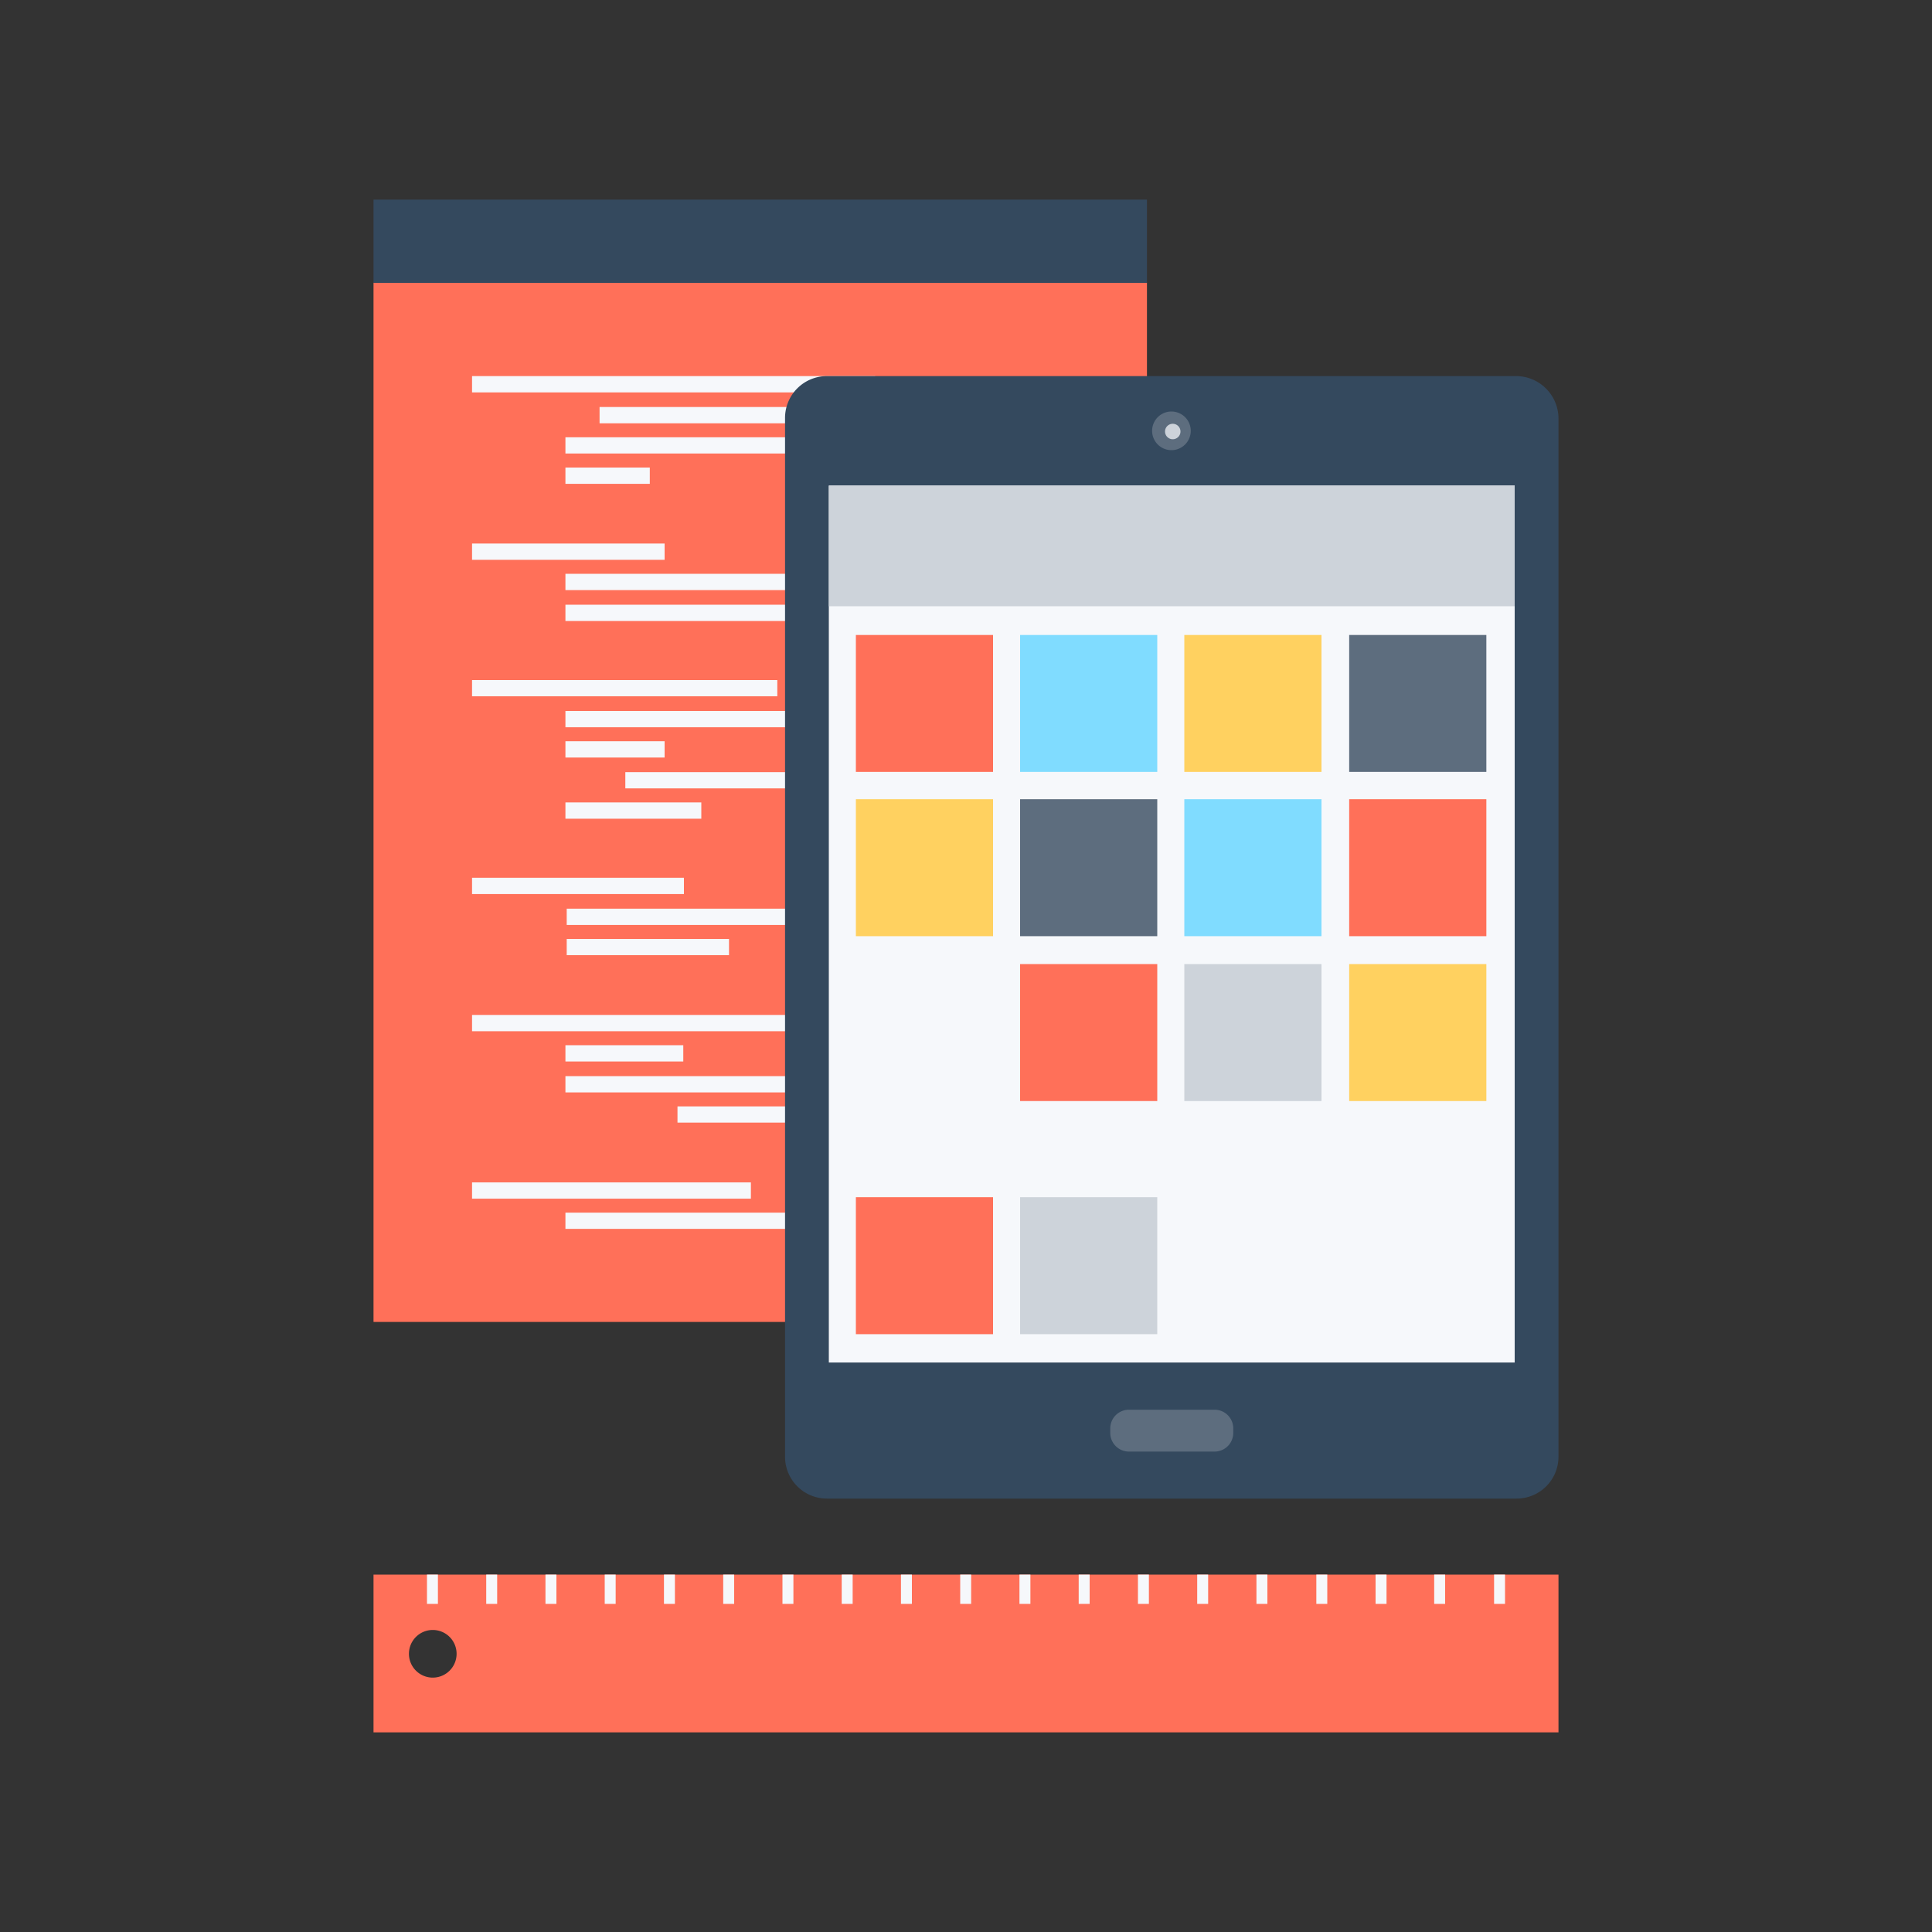 <svg id="Layer_1" data-name="Layer 1" xmlns="http://www.w3.org/2000/svg" viewBox="0 0 300 300"><rect x="0" y="0" width="300" height="300" fill="#333333" stroke="none"/><title>1</title><rect x="58" y="43.9" width="120.1" height="161.37" style="fill:#ff7059"/><rect x="58" y="31" width="120.1" height="12.93" style="fill:#34495e"/><rect x="73.3" y="58.4" width="62.6" height="2.53" style="fill:#f6f8fb"/><rect x="93.1" y="63.2" width="35.8" height="2.53" style="fill:#f6f8fb"/><rect x="87.8" y="67.9" width="74.9" height="2.52" style="fill:#f6f8fb"/><rect x="87.8" y="72.6" width="13.1" height="2.53" style="fill:#f6f8fb"/><rect x="73.3" y="84.4" width="29.9" height="2.53" style="fill:#f6f8fb"/><rect x="87.8" y="89.1" width="70.5" height="2.53" style="fill:#f6f8fb"/><rect x="87.8" y="93.9" width="58.5" height="2.53" style="fill:#f6f8fb"/><rect x="73.3" y="105.6" width="47.4" height="2.52" style="fill:#f6f8fb"/><rect x="87.8" y="110.4" width="51" height="2.53" style="fill:#f6f8fb"/><rect x="87.8" y="115.1" width="15.4" height="2.53" style="fill:#f6f8fb"/><rect x="97.1" y="119.9" width="58.3" height="2.52" style="fill:#f6f8fb"/><rect x="87.8" y="124.6" width="21.1" height="2.53" style="fill:#f6f8fb"/><rect x="73.3" y="136.3" width="32.9" height="2.53" style="fill:#f6f8fb"/><rect x="88" y="141.1" width="41" height="2.53" style="fill:#f6f8fb"/><rect x="88" y="145.8" width="25.2" height="2.52" style="fill:#f6f8fb"/><rect x="73.3" y="157.6" width="73.1" height="2.53" style="fill:#f6f8fb"/><rect x="87.8" y="162.3" width="18.3" height="2.53" style="fill:#f6f8fb"/><rect x="87.8" y="167.1" width="35.8" height="2.53" style="fill:#f6f8fb"/><rect x="105.2" y="171.8" width="54.4" height="2.52" style="fill:#f6f8fb"/><rect x="73.3" y="183.6" width="43.3" height="2.53" style="fill:#f6f8fb"/><rect x="87.8" y="188.3" width="52.1" height="2.52" style="fill:#f6f8fb"/><path d="M121.9,64.9a6.5,6.5,0,0,1,6.5-6.5H235.5a6.6,6.6,0,0,1,6.5,6.5V226.2a6.5,6.5,0,0,1-6.5,6.5H128.4a6.5,6.5,0,0,1-6.5-6.5Z" style="fill:#34495e"/><path d="M175.3,225.4a2.9,2.9,0,0,1-2.9-2.9v-.7a2.9,2.9,0,0,1,2.9-2.9h13.3a2.9,2.9,0,0,1,2.9,2.9v.7a2.9,2.9,0,0,1-2.9,2.9Z" style="fill:#5d6d7e"/><path d="M181.9,69.9a3,3,0,0,1,0-6,3,3,0,1,1,0,6Z" style="fill:#5d6d7e"/><path d="M182,68.2a1.2,1.2,0,1,1,1.3-1.3A1.2,1.2,0,0,1,182,68.2Z" style="fill:#cdd3da"/><rect x="128.7" y="75.4" width="106.5" height="136.17" style="fill:#f6f8fb"/><rect x="132.9" y="98.6" width="21.3" height="21.26" style="fill:#ff7059"/><rect x="158.4" y="98.6" width="21.3" height="21.26" style="fill:#80dcff"/><rect x="183.9" y="98.6" width="21.3" height="21.26" style="fill:#ffd160"/><rect x="209.5" y="98.6" width="21.3" height="21.26" style="fill:#5d6d7e"/><rect x="132.9" y="124.1" width="21.3" height="21.27" style="fill:#ffd160"/><rect x="158.4" y="124.1" width="21.3" height="21.27" style="fill:#5d6d7e"/><rect x="183.9" y="124.1" width="21.3" height="21.27" style="fill:#80dcff"/><rect x="209.5" y="124.1" width="21.3" height="21.27" style="fill:#ff7059"/><rect x="158.4" y="149.7" width="21.3" height="21.27" style="fill:#ff7059"/><rect x="183.9" y="149.7" width="21.3" height="21.27" style="fill:#cdd3da"/><rect x="209.5" y="149.7" width="21.3" height="21.27" style="fill:#ffd160"/><rect x="132.9" y="185.9" width="21.3" height="21.27" style="fill:#ff7059"/><rect x="158.4" y="185.9" width="21.3" height="21.27" style="fill:#cdd3da"/><rect x="128.7" y="75.4" width="106.5" height="18.74" style="fill:#cdd3da"/><path d="M58,244.5V269H242V244.5Zm9.2,16a3.7,3.7,0,1,1,3.7-3.7A3.7,3.7,0,0,1,67.2,260.5Z" style="fill:#ff7059"/><rect x="232" y="244.5" width="1.7" height="4.55" style="fill:#f6f8fb"/><rect x="222.7" y="244.5" width="1.7" height="4.55" style="fill:#f6f8fb"/><rect x="213.6" y="244.5" width="1.7" height="4.55" style="fill:#f6f8fb"/><rect x="204.4" y="244.5" width="1.7" height="4.55" style="fill:#f6f8fb"/><rect x="195.1" y="244.5" width="1.7" height="4.55" style="fill:#f6f8fb"/><rect x="185.9" y="244.5" width="1.7" height="4.55" style="fill:#f6f8fb"/><rect x="176.7" y="244.5" width="1.7" height="4.55" style="fill:#f6f8fb"/><rect x="167.5" y="244.5" width="1.7" height="4.55" style="fill:#f6f8fb"/><rect x="158.3" y="244.5" width="1.7" height="4.55" style="fill:#f6f8fb"/><rect x="149.1" y="244.5" width="1.7" height="4.55" style="fill:#f6f8fb"/><rect x="139.9" y="244.5" width="1.7" height="4.55" style="fill:#f6f8fb"/><rect x="130.7" y="244.5" width="1.7" height="4.55" style="fill:#f6f8fb"/><rect x="121.5" y="244.5" width="1.7" height="4.55" style="fill:#f6f8fb"/><rect x="112.3" y="244.5" width="1.7" height="4.55" style="fill:#f6f8fb"/><rect x="103.1" y="244.5" width="1.7" height="4.55" style="fill:#f6f8fb"/><rect x="93.9" y="244.5" width="1.7" height="4.55" style="fill:#f6f8fb"/><rect x="84.7" y="244.5" width="1.7" height="4.55" style="fill:#f6f8fb"/><rect x="75.5" y="244.5" width="1.7" height="4.55" style="fill:#f6f8fb"/><rect x="66.3" y="244.5" width="1.7" height="4.55" style="fill:#f6f8fb"/></svg>